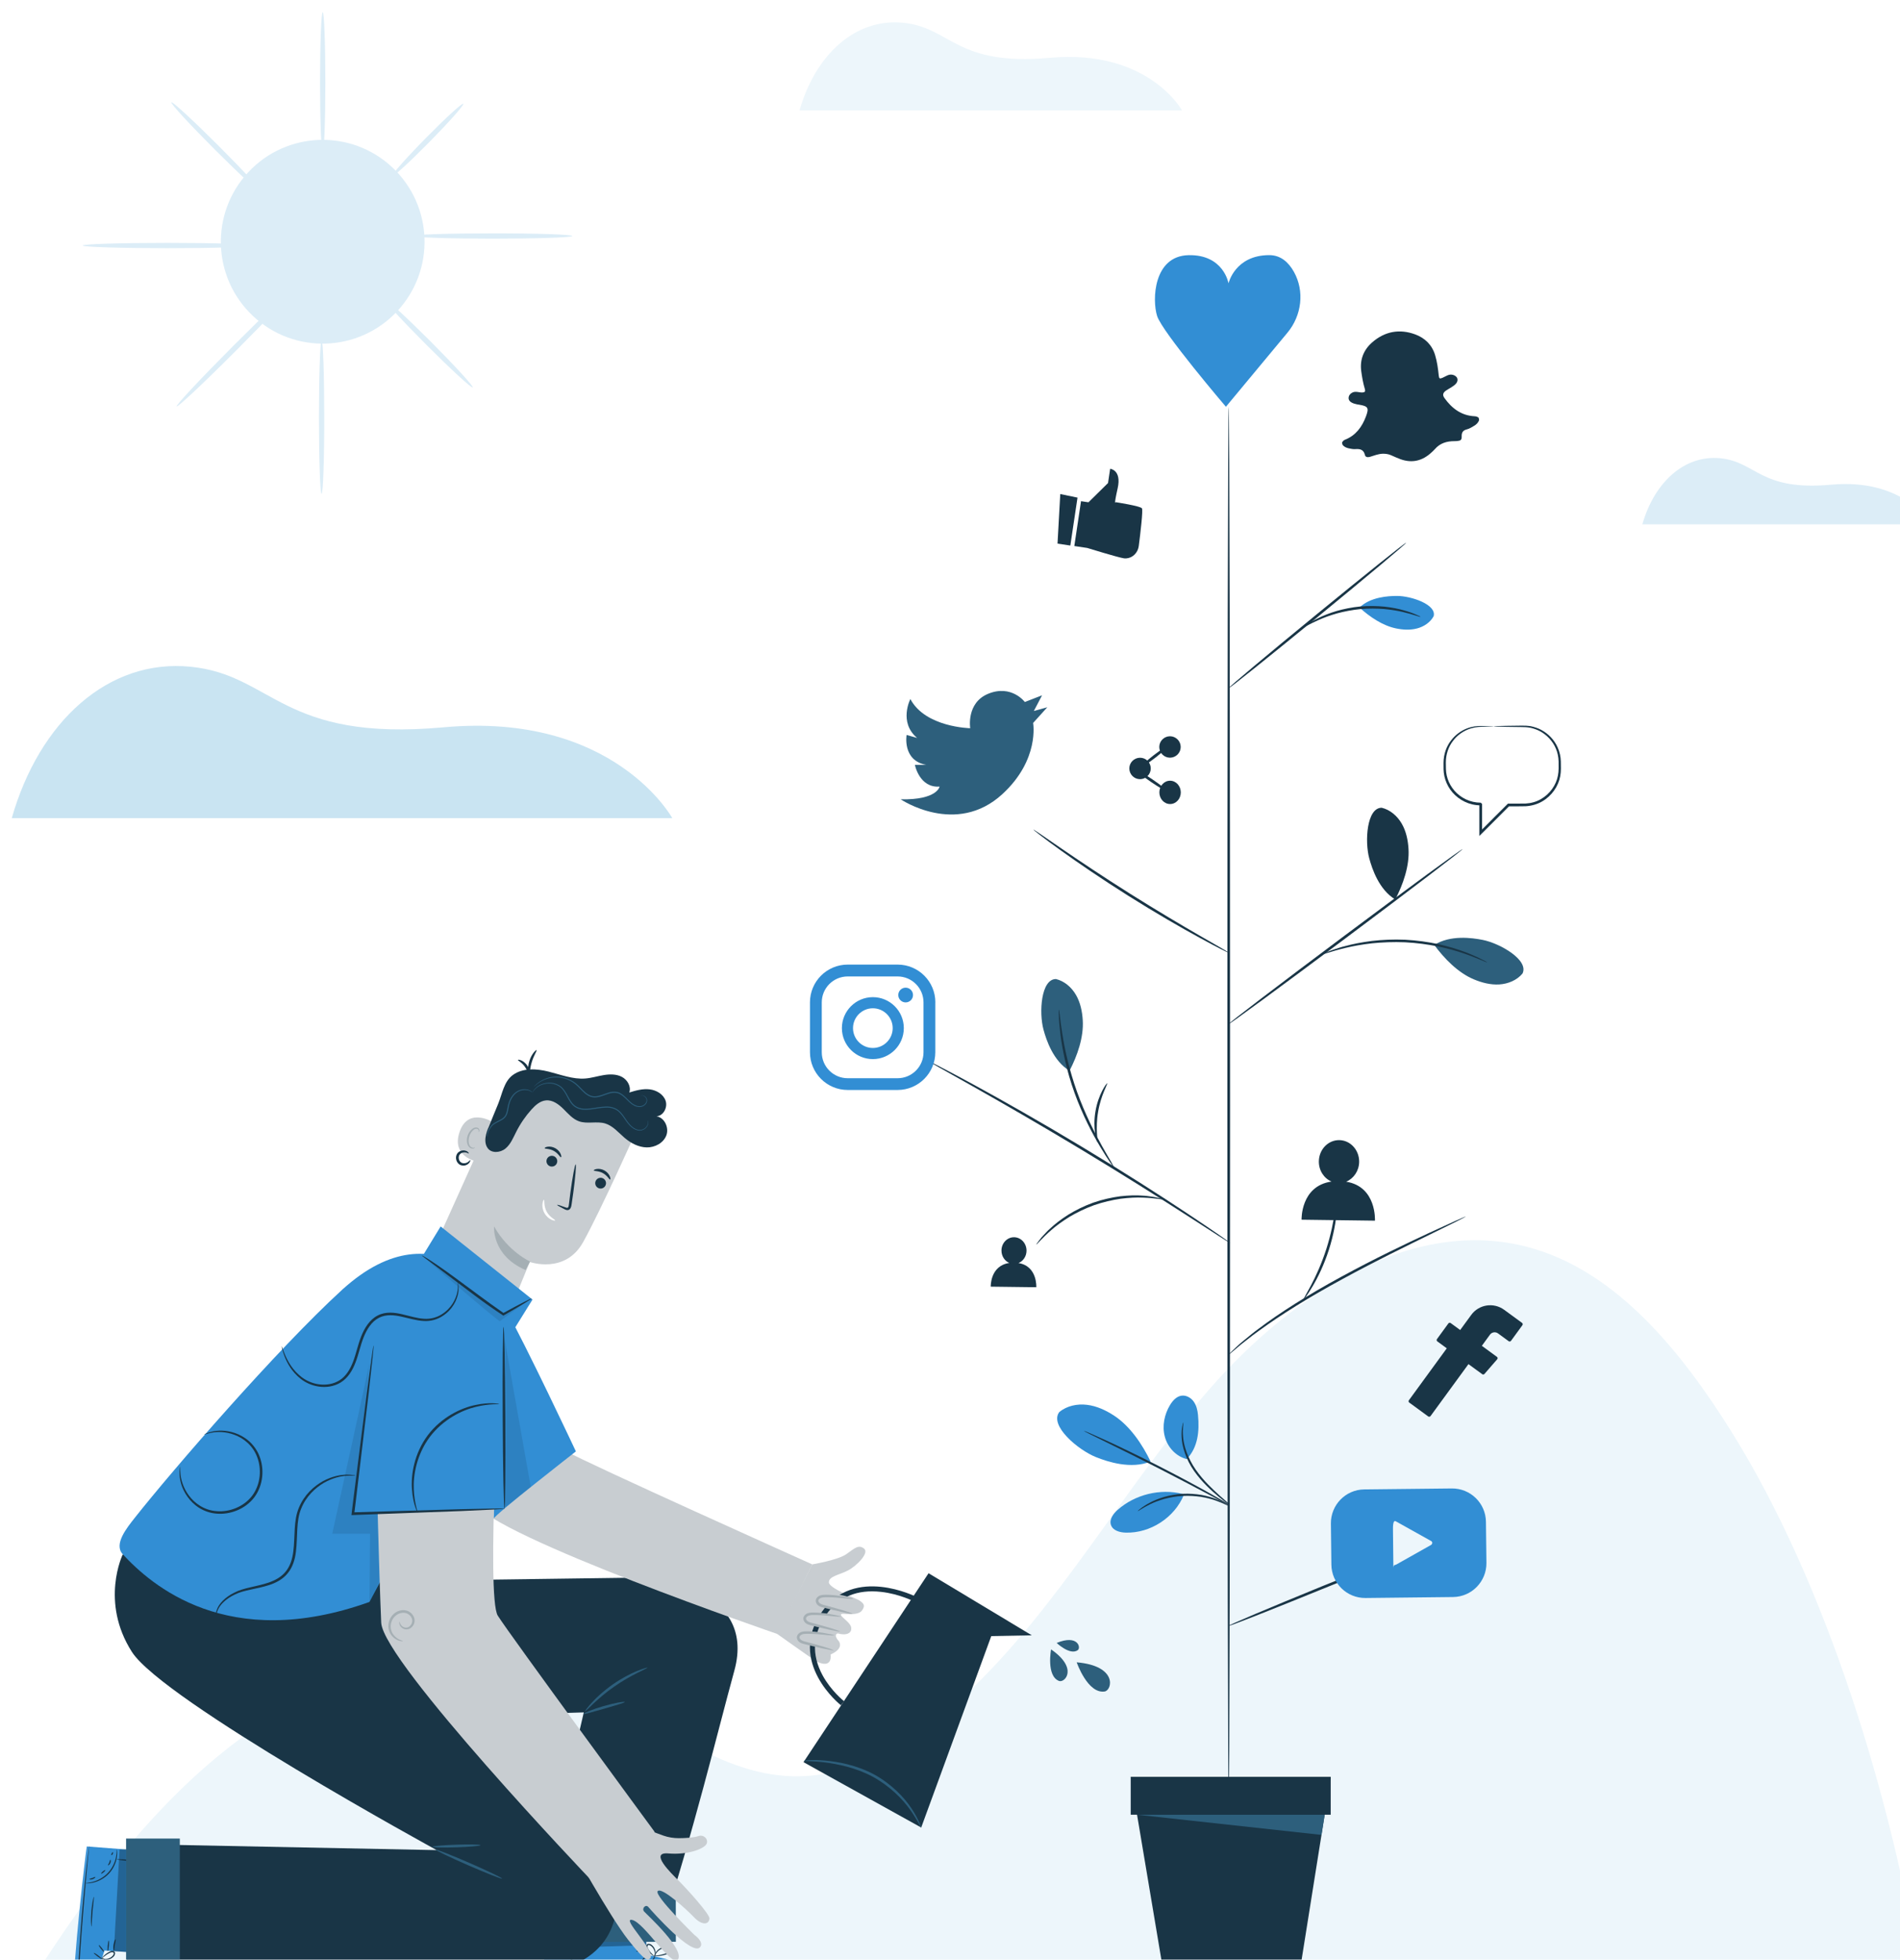 <svg width="708" height="730" viewBox="0 0 708 730" fill="none" xmlns="http://www.w3.org/2000/svg">
<g filter="url(#filter0_d)">
<path d="M11.079 734.954C34.441 697.972 61.303 662.695 95.665 639.297C130.027 615.899 173.019 605.617 210.898 620.51C238.836 631.509 263.257 655.5 292.774 657.528C317.07 659.196 340.253 645.326 359.13 627.867C394.317 595.299 418.612 550.189 450.57 513.567C482.527 476.962 528.14 447.947 571.976 461.279C602.964 470.7 626.417 499.302 645.006 528.998C680.588 585.771 705.063 666.051 716.152 734.613L11.079 734.954Z" fill="#EDF6FB"/>
<path d="M297.925 37.13H440.468C440.468 37.13 427.872 14.199 391.177 17.536C356.134 20.73 354.357 6.25 336.539 4.473C318.721 2.697 303.864 16.352 297.925 37.13Z" fill="#EDF6FB"/>
<path d="M611.99 191.319H719.436C719.436 191.319 709.944 174.021 682.275 176.551C655.862 178.956 654.516 168.046 641.095 166.7C627.655 165.355 616.458 175.654 611.99 191.319Z" fill="#DCEDF7"/>
<path d="M4.386 300.756H250.518C250.518 300.756 228.752 261.155 165.394 266.915C104.888 272.424 101.802 247.428 71.046 244.36C40.273 241.274 14.632 264.851 4.386 300.756Z" fill="#C9E4F2"/>
<path d="M147.932 112.011C162.271 96.723 161.501 72.706 146.213 58.368C130.925 44.029 106.908 44.799 92.57 60.087C78.231 75.375 79.001 99.392 94.289 113.73C109.577 128.068 133.594 127.299 147.932 112.011Z" fill="#DCEDF7"/>
<path d="M119.835 179.943C119.279 179.943 118.848 167.149 118.848 151.377C118.848 135.604 119.297 122.81 119.835 122.81C120.391 122.81 120.822 135.604 120.822 151.377C120.84 167.149 120.391 179.943 119.835 179.943Z" fill="#DCEDF7"/>
<path d="M213.249 83.909C213.249 84.465 199.935 84.896 183.516 84.896C167.098 84.896 153.784 84.447 153.784 83.909C153.784 83.353 167.098 82.922 183.516 82.922C199.935 82.904 213.249 83.353 213.249 83.909Z" fill="#DCEDF7"/>
<path d="M120.247 0.561C120.804 0.561 121.234 12.278 121.234 26.723C121.234 41.185 120.786 52.902 120.247 52.902C119.709 52.902 119.26 41.185 119.26 26.723C119.26 12.278 119.709 0.561 120.247 0.561Z" fill="#DCEDF7"/>
<path d="M93.942 87.462C93.942 88.018 79.803 88.449 62.38 88.449C44.938 88.449 30.817 88 30.817 87.462C30.817 86.906 44.956 86.475 62.38 86.475C79.803 86.475 93.942 86.906 93.942 87.462Z" fill="#DCEDF7"/>
<path d="M97.89 68.155C97.495 68.55 89.564 61.229 80.162 51.827C70.759 42.424 63.456 34.493 63.833 34.098C64.228 33.703 72.159 41.025 81.561 50.427C90.964 59.829 98.267 67.76 97.89 68.155Z" fill="#DCEDF7"/>
<path d="M172.643 34.654C173.037 35.031 167.421 41.365 160.118 48.794C152.797 56.222 146.571 61.928 146.176 61.533C145.781 61.157 151.397 54.822 158.718 47.394C166.003 39.983 172.248 34.277 172.643 34.654Z" fill="#DCEDF7"/>
<path d="M176.142 140.305C175.747 140.7 168.049 133.612 158.934 124.497C149.818 115.382 142.731 107.666 143.125 107.272C143.52 106.877 151.218 113.964 160.351 123.08C169.449 132.213 176.536 139.928 176.142 140.305Z" fill="#DCEDF7"/>
<path d="M109.481 103.629C109.876 104.024 100.42 114.126 88.362 126.202C76.304 138.296 66.219 147.77 65.843 147.375C65.448 146.981 74.904 136.878 86.962 124.803C99.002 112.727 109.086 103.235 109.481 103.629Z" fill="#DCEDF7"/>
<path d="M169.054 484.283C178.187 489.217 189.581 485.144 193.529 475.544C195.682 470.322 197.405 466.07 197.405 466.07C197.405 466.07 210.593 470.753 217.304 458.659C224.015 446.583 236.988 417.515 236.988 417.515C226.168 403.86 208.817 397.131 191.627 399.93L189.079 400.343L161.41 461.71C157.642 470.053 160.979 479.922 169.054 484.283Z" fill="#C8CDD1"/>
<path d="M221.916 437.396C221.539 436.356 222.095 435.207 223.136 434.831C224.177 434.454 225.325 435.01 225.702 436.051C226.079 437.091 225.522 438.24 224.482 438.617C223.423 438.994 222.293 438.437 221.916 437.396Z" fill="#193546"/>
<path d="M227.352 435.368C227.047 435.476 226.348 433.915 224.679 433C223.028 432.067 221.324 432.3 221.252 431.977C221.216 431.833 221.611 431.564 222.364 431.439C223.1 431.313 224.212 431.421 225.235 431.995C226.276 432.569 226.94 433.448 227.227 434.148C227.532 434.848 227.496 435.333 227.352 435.368Z" fill="#193546"/>
<path d="M207.381 427.526C207.937 428.477 207.614 429.715 206.645 430.272C205.694 430.828 204.456 430.505 203.9 429.536C203.344 428.585 203.667 427.347 204.636 426.791C205.587 426.252 206.825 426.575 207.381 427.526Z" fill="#193546"/>
<path d="M209.05 427.077C208.745 427.185 208.045 425.624 206.376 424.709C204.725 423.776 203.021 424.01 202.949 423.687C202.913 423.543 203.308 423.256 204.061 423.148C204.797 423.023 205.909 423.131 206.932 423.705C207.973 424.279 208.637 425.158 208.924 425.858C209.229 426.557 209.193 427.042 209.05 427.077Z" fill="#193546"/>
<path d="M207.632 444.824C207.686 444.68 208.835 445.039 210.647 445.721C211.113 445.918 211.508 445.99 211.67 445.775C211.885 445.559 211.975 444.985 212.029 444.357C212.19 443.011 212.369 441.666 212.549 440.23C213.338 434.398 214.218 429.697 214.505 429.733C214.81 429.769 214.397 434.542 213.608 440.374C213.41 441.791 213.213 443.137 213.015 444.483C212.908 445.075 212.89 445.829 212.28 446.439C211.957 446.744 211.472 446.815 211.149 446.726C210.808 446.654 210.557 446.528 210.342 446.421C208.601 445.559 207.561 444.949 207.632 444.824Z" fill="#193546"/>
<path d="M197.531 465.909C197.531 465.909 189.51 462.392 184.109 452.846C184.109 452.846 183.14 463.63 195.862 469.085L197.531 465.909Z" fill="#A5AFB4"/>
<path d="M183.552 413.962C183.355 413.746 173.827 408.094 170.992 418.501C168.534 427.491 178.708 429.052 178.833 428.765C178.977 428.478 183.552 413.962 183.552 413.962Z" fill="#C8CDD1"/>
<path d="M177.003 423.473C176.967 423.437 176.824 423.527 176.519 423.545C176.232 423.563 175.783 423.491 175.388 423.15C174.599 422.486 174.366 420.763 174.904 419.184C175.173 418.395 175.604 417.713 176.106 417.193C176.608 416.654 177.165 416.367 177.649 416.457C178.152 416.529 178.367 416.905 178.385 417.193C178.403 417.48 178.295 417.623 178.331 417.659C178.349 417.695 178.564 417.587 178.636 417.21C178.672 417.031 178.636 416.78 178.493 416.547C178.349 416.295 178.08 416.098 177.739 416.026C177.057 415.829 176.232 416.224 175.675 416.78C175.083 417.336 174.563 418.09 174.276 418.987C173.684 420.745 173.989 422.683 175.083 423.509C175.622 423.886 176.196 423.886 176.537 423.778C176.914 423.688 177.039 423.509 177.003 423.473Z" fill="#A5AFB4"/>
<path d="M181.686 423.616C183.086 425.679 186.387 425.428 188.325 423.849C190.263 422.27 191.214 419.848 192.345 417.623C193.87 414.59 195.808 411.773 198.069 409.261C199.522 407.646 201.298 406.067 203.47 405.888C205.946 405.672 208.171 407.323 209.947 409.082C211.706 410.822 213.392 412.832 215.743 413.675C218.847 414.77 222.364 413.55 225.504 414.483C228.411 415.362 230.457 417.892 232.771 419.866C235.104 421.839 237.957 423.347 241.007 423.4C244.058 423.454 247.252 421.75 248.311 418.897C249.369 416.044 247.629 412.276 244.614 411.809C247.198 411.683 248.849 408.525 248.041 406.067C247.234 403.627 244.65 402.084 242.102 401.779C239.536 401.474 236.97 402.173 234.512 402.945C235.248 400.738 233.812 398.244 231.767 397.149C229.721 396.055 227.245 396.09 224.948 396.467C222.651 396.844 220.408 397.562 218.094 397.741C213.464 398.1 208.96 396.306 204.456 395.175C199.953 394.045 194.767 393.704 191.035 396.485C187.751 398.943 187.159 403.429 185.616 407.215C184.001 411.163 183.606 412.024 182.135 415.757C182.135 415.739 179.587 420.691 181.686 423.616Z" fill="#193546"/>
<path d="M206.879 450.602C206.843 450.728 206.251 450.71 205.425 450.315C204.6 449.92 203.523 449.095 202.842 447.821C202.142 446.547 202.034 445.202 202.16 444.287C202.285 443.372 202.59 442.869 202.698 442.905C202.985 442.959 202.501 445.148 203.721 447.355C204.905 449.544 207.005 450.351 206.879 450.602Z" fill="white"/>
<path d="M241.277 413.352C241.223 413.298 241.941 414.106 241.241 415.433C240.9 416.044 240.236 416.689 239.267 417.012C238.28 417.353 237.06 417.048 236.002 416.384C234.943 415.703 234.028 414.644 233.202 413.442C232.359 412.257 231.552 410.912 230.313 409.907C229.075 408.92 227.371 408.471 225.63 408.579C223.872 408.633 222.077 409.028 220.211 409.261C218.363 409.494 216.371 409.53 214.738 408.633C213.07 407.772 212.172 406.121 211.419 404.703C210.665 403.268 209.93 401.886 208.817 400.989C207.705 400.11 206.395 399.697 205.192 399.607C202.752 399.446 200.85 400.379 199.845 401.276C198.823 402.173 198.517 402.909 198.464 402.873C198.464 402.873 198.715 402.119 199.756 401.15C200.76 400.199 202.698 399.195 205.228 399.32C206.484 399.392 207.848 399.823 209.032 400.738C210.217 401.689 210.97 403.106 211.742 404.524C212.513 405.923 213.375 407.485 214.918 408.274C216.425 409.099 218.327 409.099 220.157 408.866C222.006 408.633 223.818 408.238 225.612 408.184C227.407 408.077 229.219 408.561 230.529 409.62C231.839 410.696 232.628 412.06 233.454 413.244C234.261 414.429 235.122 415.469 236.145 416.133C237.132 416.797 238.28 417.084 239.195 416.797C240.111 416.528 240.757 415.918 241.097 415.344C241.797 414.142 241.187 413.334 241.277 413.352Z" fill="#2D5F7C"/>
<path d="M238.711 404.201C238.711 404.201 238.872 404.075 239.231 404.039C239.59 404.004 240.146 404.147 240.613 404.65C241.115 405.116 241.367 406.121 240.828 406.982C240.344 407.826 239.231 408.472 237.993 408.346C236.755 408.256 235.553 407.538 234.53 406.587C233.489 405.654 232.556 404.488 231.246 403.698C229.955 402.855 228.268 402.909 226.689 403.447C225.092 403.932 223.477 404.793 221.575 404.793C219.637 404.811 218.094 403.519 216.928 402.335C215.725 401.115 214.649 399.894 213.339 399.105C210.719 397.454 207.812 397.095 205.515 397.472C203.201 397.849 201.514 398.818 200.455 399.571C199.397 400.343 198.93 400.917 198.894 400.881C198.894 400.881 199.325 400.271 200.366 399.446C201.406 398.638 203.111 397.598 205.462 397.185C207.794 396.754 210.809 397.113 213.518 398.782C214.9 399.589 216.012 400.863 217.197 402.048C218.363 403.232 219.799 404.398 221.575 404.38C223.333 404.38 224.93 403.555 226.563 403.053C228.16 402.496 230.062 402.442 231.426 403.358C232.808 404.201 233.741 405.403 234.745 406.318C235.732 407.251 236.863 407.933 238.011 408.041C239.142 408.166 240.164 407.592 240.631 406.839C241.133 406.067 240.936 405.188 240.487 404.721C240.075 404.237 239.554 404.075 239.213 404.075C238.89 404.129 238.729 404.237 238.711 404.201Z" fill="#2D5F7C"/>
<path d="M197.172 397.131C196.884 397.113 196.902 395.301 195.718 393.561C194.588 391.784 192.919 391.085 193.009 390.815C193.044 390.69 193.547 390.708 194.265 391.013C194.982 391.318 195.88 392 196.543 393.004C197.207 394.009 197.477 395.104 197.477 395.893C197.495 396.683 197.297 397.131 197.172 397.131Z" fill="#193546"/>
<path d="M199.935 387.173C200.168 387.352 198.93 389.074 198.194 391.515C197.423 393.937 197.459 396.054 197.172 396.09C196.92 396.144 196.418 393.883 197.261 391.228C198.051 388.572 199.755 386.993 199.935 387.173Z" fill="#193546"/>
<path d="M175.191 428.138C175.316 428.12 175.281 429.089 174.114 429.788C173.558 430.111 172.733 430.345 171.835 430.058C170.92 429.788 170.185 428.909 169.987 427.886C169.772 426.882 170.113 425.769 170.849 425.177C171.566 424.585 172.41 424.477 173.056 424.549C174.401 424.746 174.796 425.625 174.688 425.661C174.581 425.769 174.06 425.231 173.02 425.249C172.517 425.267 171.907 425.428 171.477 425.859C171.028 426.271 170.831 426.971 170.974 427.689C171.118 428.407 171.584 428.981 172.141 429.178C172.715 429.394 173.343 429.322 173.809 429.142C174.778 428.784 175.047 428.066 175.191 428.138Z" fill="#193546"/>
<path d="M181.651 419.47C181.579 419.542 181.256 417.766 182.763 415.666C183.463 414.572 184.898 413.872 186.334 413.136C187.052 412.76 187.751 412.293 188.218 411.575C188.666 410.858 188.864 409.96 189.025 409.045C189.294 407.179 189.923 405.367 190.963 404.057C191.986 402.711 193.439 401.957 194.695 401.796C195.969 401.599 196.992 401.922 197.602 402.263C198.212 402.603 198.446 402.944 198.446 402.944C198.428 402.98 198.141 402.693 197.531 402.406C196.92 402.119 195.934 401.868 194.731 402.083C193.547 402.263 192.201 402.998 191.25 404.29C190.263 405.564 189.671 407.269 189.42 409.135C189.259 410.068 189.061 411.019 188.541 411.809C188.02 412.616 187.231 413.1 186.513 413.477C185.042 414.213 183.696 414.823 183.014 415.846C182.279 416.815 181.938 417.766 181.794 418.43C181.615 419.094 181.686 419.47 181.651 419.47Z" fill="#2D5F7C"/>
<path d="M38.928 722.556L59.132 723.901L61.878 686.077L32.343 683.798L32.02 686.131C30.674 696.52 25.955 739.081 27.552 746.205C29.364 754.172 38.928 722.556 38.928 722.556Z" fill="#328ED4"/>
<g opacity="0.4">
<g opacity="0.4">
<path opacity="0.4" d="M33.688 737.968C33.688 737.968 29.615 749.004 27.874 747.461C26.116 745.917 29.292 702.727 32.36 683.814L33.203 683.94L29.076 734.29C29.076 734.254 33.76 735.761 33.688 737.968Z" fill="white"/>
</g>
</g>
<path d="M33.257 683.331C33.239 683.331 33.204 683.546 33.132 683.977C33.06 684.533 32.97 685.143 32.881 685.843C32.665 687.709 32.396 689.988 32.073 692.698C31.445 698.493 30.674 706.496 30.01 715.36C29.346 724.224 28.933 732.263 28.718 738.095C28.628 740.804 28.556 743.119 28.502 744.985C28.485 745.685 28.485 746.295 28.467 746.869C28.467 747.3 28.467 747.515 28.485 747.515C28.502 747.515 28.52 747.3 28.556 746.869C28.592 746.313 28.628 745.685 28.664 745.003C28.772 743.137 28.879 740.822 29.023 738.113C29.328 732.299 29.794 724.26 30.458 715.396C31.122 706.532 31.84 698.529 32.378 692.733C32.629 690.024 32.863 687.727 33.024 685.861C33.078 685.161 33.132 684.551 33.186 683.995C33.257 683.564 33.275 683.331 33.257 683.331Z" fill="#193546"/>
<path d="M34.962 723.47C34.891 723.578 35.501 724.152 36.326 724.762C37.152 725.372 37.887 725.803 37.959 725.695C38.031 725.588 37.421 725.013 36.595 724.403C35.77 723.775 35.034 723.363 34.962 723.47Z" fill="#193546"/>
<path d="M36.81 720.528C36.703 720.6 37.062 721.228 37.6 721.928C38.138 722.628 38.659 723.13 38.748 723.041C38.856 722.969 38.497 722.341 37.959 721.641C37.42 720.941 36.9 720.439 36.81 720.528Z" fill="#193546"/>
<path d="M40.525 718.841C40.399 718.823 40.219 719.702 40.13 720.797C40.04 721.891 40.058 722.788 40.184 722.788C40.309 722.806 40.489 721.927 40.578 720.833C40.668 719.756 40.65 718.859 40.525 718.841Z" fill="#193546"/>
<path d="M43.09 718.357C42.983 718.303 42.48 719.236 42.283 720.51C42.086 721.784 42.301 722.824 42.426 722.806C42.552 722.789 42.552 721.784 42.749 720.582C42.911 719.38 43.198 718.411 43.09 718.357Z" fill="#193546"/>
<path d="M38.174 724.996C38.12 724.996 37.941 725.911 38.013 727.436C38.048 728.19 38.156 729.087 38.389 730.074C38.515 730.559 38.605 731.061 38.892 731.599C39.035 731.851 39.233 732.138 39.61 732.263C39.968 732.389 40.381 732.227 40.614 731.958C41.996 729.715 40.848 727.293 39.717 726.342C39.143 725.822 38.551 725.552 38.156 725.427C37.743 725.301 37.51 725.283 37.51 725.319C37.474 725.409 38.461 725.552 39.502 726.575C40.022 727.078 40.489 727.831 40.704 728.746C40.902 729.626 40.866 730.846 40.291 731.635C39.968 731.994 39.538 731.815 39.305 731.366C39.071 730.953 38.964 730.415 38.82 729.949C38.569 728.998 38.425 728.136 38.354 727.401C38.174 725.929 38.246 724.996 38.174 724.996Z" fill="#193546"/>
<path d="M37.994 725.605C37.959 725.641 38.569 726.036 39.663 726.018C40.202 726 40.847 725.856 41.493 725.479C42.068 725.084 42.839 724.6 42.875 723.541C42.839 722.967 42.229 722.644 41.816 722.715C41.386 722.733 41.009 722.895 40.704 723.056C40.076 723.38 39.556 723.738 39.143 724.097C38.335 724.797 38.012 725.39 38.048 725.425C38.102 725.479 38.515 724.977 39.34 724.367C39.753 724.062 40.255 723.738 40.865 723.451C41.404 723.146 42.337 723.003 42.409 723.613C42.426 724.223 41.781 724.797 41.26 725.138C40.704 725.479 40.13 725.659 39.627 725.713C38.64 725.802 38.03 725.533 37.994 725.605Z" fill="#193546"/>
<path d="M43.557 684.856C43.467 684.856 43.575 685.951 43.252 687.638C42.947 689.324 42.068 691.621 40.291 693.559C38.515 695.479 36.272 696.537 34.621 696.968C32.953 697.435 31.858 697.399 31.876 697.488C31.876 697.524 32.145 697.542 32.648 697.542C33.132 697.542 33.85 697.47 34.711 697.273C36.434 696.896 38.766 695.856 40.632 693.864C42.48 691.854 43.342 689.432 43.575 687.691C43.701 686.812 43.719 686.095 43.683 685.61C43.629 685.126 43.575 684.856 43.557 684.856Z" fill="#193546"/>
<path d="M59.006 689.935C59.024 689.81 55.543 689.415 51.255 689.038C46.966 688.661 43.485 688.464 43.467 688.59C43.449 688.715 46.93 689.11 51.219 689.487C55.507 689.863 58.988 690.061 59.006 689.935Z" fill="#193546"/>
<path d="M34.98 702.567C34.855 702.549 34.28 704.971 34.029 708.04C33.778 711.108 33.94 713.602 34.065 713.602C34.191 713.602 34.227 711.126 34.478 708.075C34.747 705.043 35.124 702.585 34.98 702.567Z" fill="#193546"/>
<path d="M35.536 695.155C35.447 695.048 34.998 695.317 34.406 695.532C33.832 695.748 33.311 695.838 33.311 695.981C33.311 696.107 33.903 696.215 34.567 695.963C35.249 695.712 35.626 695.245 35.536 695.155Z" fill="#193546"/>
<path d="M39.233 692.608C39.143 692.518 38.73 692.734 38.318 693.093C37.887 693.452 37.618 693.829 37.69 693.919C37.779 694.008 38.192 693.793 38.605 693.434C39.035 693.075 39.304 692.716 39.233 692.608Z" fill="#193546"/>
<path d="M41.099 688.731C40.973 688.749 40.937 689.252 40.704 689.79C40.489 690.328 40.148 690.705 40.22 690.812C40.273 690.92 40.848 690.633 41.117 689.969C41.422 689.306 41.224 688.696 41.099 688.731Z" fill="#193546"/>
<path d="M42.068 685.951C41.96 685.897 41.745 686.094 41.601 686.4C41.458 686.705 41.44 686.992 41.547 687.046C41.655 687.1 41.87 686.902 42.014 686.597C42.158 686.292 42.175 686.005 42.068 685.951Z" fill="#193546"/>
<path opacity="0.3" d="M44.562 684.982L42.427 722.825L46.984 723.094V684.856L44.562 684.982Z" fill="black"/>
<path d="M240.9 724.08L240.469 703.84L202.554 704.397L202.859 734.021L205.21 734.147C215.689 734.577 258.484 735.582 265.446 733.375C273.216 730.863 240.9 724.08 240.9 724.08Z" fill="#328ED4"/>
<g opacity="0.4">
<g opacity="0.4">
<path opacity="0.4" d="M256.691 727.956C256.691 727.956 268.031 731.042 266.649 732.926C265.268 734.811 221.97 735.403 202.842 734.003L202.896 733.16L253.407 732.891C253.407 732.891 254.484 728.082 256.691 727.956Z" fill="white"/>
</g>
</g>
<path d="M253.407 733.483C253.55 733.501 253.64 731.85 254.645 730.181C255.632 728.494 257.031 727.633 256.96 727.507C256.924 727.4 255.309 728.135 254.25 729.948C253.174 731.724 253.299 733.501 253.407 733.483Z" fill="#193546"/>
<path d="M242.138 727.956C242.246 728.027 242.766 727.364 243.305 726.484C243.843 725.605 244.202 724.834 244.094 724.78C243.986 724.708 243.466 725.372 242.91 726.251C242.389 727.112 242.031 727.884 242.138 727.956Z" fill="#193546"/>
<path d="M239.052 726.377C239.142 726.467 239.734 726.054 240.38 725.462C241.026 724.87 241.474 724.314 241.385 724.206C241.295 724.116 240.703 724.529 240.057 725.121C239.411 725.713 238.962 726.288 239.052 726.377Z" fill="#193546"/>
<path d="M237.061 722.824C237.061 722.95 237.94 723.057 239.034 723.057C240.129 723.057 241.008 722.95 241.008 722.824C241.008 722.698 240.129 722.59 239.034 722.59C237.94 722.59 237.061 722.698 237.061 722.824Z" fill="#193546"/>
<path d="M236.361 720.312C236.325 720.42 237.294 720.85 238.586 720.922C239.877 721.012 240.882 720.707 240.864 720.581C240.846 720.456 239.842 720.545 238.621 720.456C237.383 720.384 236.396 720.187 236.361 720.312Z" fill="#193546"/>
<path d="M243.376 724.637C243.376 724.69 244.309 724.798 245.817 724.583C246.57 724.475 247.449 724.296 248.4 723.973C248.867 723.793 249.369 723.667 249.872 723.344C250.105 723.183 250.374 722.95 250.464 722.573C250.554 722.214 250.356 721.801 250.087 721.604C247.736 720.437 245.422 721.765 244.578 722.986C244.112 723.614 243.897 724.206 243.807 724.619C243.717 725.031 243.717 725.283 243.753 725.283C243.843 725.318 243.897 724.314 244.83 723.183C245.296 722.627 245.978 722.088 246.893 721.801C247.754 721.532 248.975 721.442 249.8 721.963C250.195 722.25 250.051 722.699 249.621 722.968C249.226 723.237 248.705 723.398 248.257 723.578C247.342 723.901 246.48 724.134 245.763 724.26C244.309 724.547 243.376 724.547 243.376 724.637Z" fill="#193546"/>
<path d="M244.022 724.744C244.058 724.762 244.417 724.152 244.273 723.057C244.202 722.519 244.004 721.891 243.591 721.281C243.161 720.743 242.587 720.008 241.546 720.061C240.99 720.133 240.72 720.797 240.81 721.192C240.864 721.622 241.061 721.981 241.241 722.268C241.618 722.878 242.03 723.362 242.407 723.721C243.179 724.457 243.789 724.726 243.825 724.69C243.861 724.636 243.34 724.259 242.658 723.506C242.317 723.129 241.941 722.645 241.618 722.053C241.277 721.55 241.026 720.618 241.636 720.51C242.246 720.438 242.874 721.048 243.25 721.515C243.645 722.035 243.861 722.609 243.968 723.093C244.148 724.08 243.932 724.726 244.022 724.744Z" fill="#193546"/>
<path d="M202.932 722.753C202.95 722.842 204.008 722.627 205.731 722.806C207.435 722.968 209.804 723.632 211.885 725.247C213.967 726.862 215.187 728.979 215.779 730.594C216.389 732.209 216.443 733.304 216.533 733.286C216.569 733.286 216.569 733.016 216.515 732.514C216.461 732.03 216.335 731.312 216.066 730.468C215.546 728.8 214.308 726.539 212.155 724.87C209.983 723.201 207.507 722.555 205.749 722.483C204.87 722.43 204.152 722.483 203.667 722.573C203.201 722.645 202.932 722.735 202.932 722.753Z" fill="#193546"/>
<path d="M206.646 706.926C206.52 706.926 206.412 710.407 206.43 714.714C206.43 719.02 206.538 722.502 206.664 722.502C206.789 722.502 206.897 719.02 206.879 714.714C206.879 710.407 206.771 706.926 206.646 706.926Z" fill="#193546"/>
<path d="M211.042 726.395C210.952 726.485 211.204 726.88 211.598 727.275C211.993 727.669 212.388 727.903 212.478 727.813C212.567 727.723 212.316 727.328 211.921 726.934C211.527 726.539 211.132 726.305 211.042 726.395Z" fill="#193546"/>
<path d="M207.005 724.852C207.041 724.977 207.543 724.977 208.1 725.157C208.656 725.336 209.069 725.641 209.158 725.551C209.266 725.479 208.925 724.941 208.243 724.726C207.543 724.493 206.969 724.744 207.005 724.852Z" fill="#193546"/>
<path d="M204.152 724.134C204.116 724.26 204.331 724.439 204.636 724.565C204.959 724.69 205.246 724.672 205.282 724.565C205.318 724.439 205.103 724.26 204.798 724.134C204.475 724.027 204.187 724.027 204.152 724.134Z" fill="#193546"/>
<path opacity="0.3" d="M202.967 721.748L240.846 720.581L240.721 716.024L202.644 719.343L202.967 721.748Z" fill="black"/>
<path d="M122.024 585.233L241.851 583.6C241.851 583.6 282.224 587.063 273.647 618.285C267.026 642.401 258.969 676.548 245.458 718.356L197.782 718.841L217.538 633.86C214.667 633.896 181.884 634.973 181.884 634.973L122.024 585.233Z" fill="#193546"/>
<path d="M241.241 617.209C241.367 617.496 235.32 619.721 228.896 624.243C222.436 628.711 218.273 633.628 218.04 633.412C217.95 633.34 218.866 632.013 220.642 630.093C222.4 628.172 225.074 625.714 228.34 623.435C231.605 621.156 234.835 619.505 237.24 618.501C239.644 617.514 241.205 617.101 241.241 617.209Z" fill="#2D5F7C"/>
<path d="M232.789 629.984C232.843 630.254 229.416 631.241 225.181 632.461C220.947 633.681 217.519 634.686 217.43 634.417C217.34 634.166 220.642 632.73 224.912 631.51C229.165 630.272 232.736 629.715 232.789 629.984Z" fill="#2D5F7C"/>
<path d="M251.807 699.279L196.918 699.395L196.96 719.42L251.849 719.304L251.807 699.279Z" fill="#2D5F7C"/>
<path d="M162.828 685.161L162.792 685.197C162.792 685.197 60.711 629.447 49.138 611.306C37.205 592.608 45.728 575.042 45.728 575.042L131.642 586.507L195.611 644.106L192.74 647.713C206.054 658.264 230.062 680.317 230.062 702.046C230.062 739.244 181.974 733.179 147.45 733.25C100.241 733.358 47.289 733.573 47.289 733.573L47.164 682.865L162.828 685.161Z" fill="#193546"/>
<path d="M187.088 695.766C186.98 696.017 181.346 693.81 174.509 690.832C167.673 687.853 162.218 685.233 162.326 684.982C162.433 684.731 168.067 686.938 174.904 689.916C181.741 692.895 187.195 695.515 187.088 695.766Z" fill="#2D5F7C"/>
<path d="M179.049 683.331C179.067 683.6 175.066 683.959 170.113 684.121C165.179 684.282 161.159 684.192 161.159 683.923C161.159 683.654 165.143 683.295 170.095 683.134C175.03 682.972 179.049 683.062 179.049 683.331Z" fill="#2D5F7C"/>
<path d="M67.009 680.855H46.984V735.744H67.009V680.855Z" fill="#2D5F7C"/>
<path d="M137.241 469.695C155.794 456.866 175.371 465.586 184.091 486.383C193.476 508.776 207.418 534.453 211.114 536.642C218.291 540.859 302.698 578.738 302.698 578.738L289.814 604.702C289.814 604.702 183.948 568.402 176.537 555.734C169.126 543.066 127.443 476.46 127.443 476.46L137.241 469.695Z" fill="#C8CDD1"/>
<path d="M309.552 613.01C309.552 611.861 309.05 612.704 310.934 611.538C314.756 609.17 312.154 606.819 312.154 606.819C312.154 606.819 311.293 605.796 311.472 605.114C311.741 604.038 312.8 604.594 312.8 604.594C316.604 605.366 317.591 603.481 317.107 601.92C316.622 600.395 313.966 598.637 313.446 597.775C312.926 596.914 314.72 597.165 314.72 597.165C314.72 597.165 319.852 597.829 321.198 595.909C322.543 594.007 321.898 593.325 320.229 592.159C319.296 591.495 308.853 587.673 308.87 585.394C308.87 583.115 312.746 582.685 315.994 580.98C319.242 579.276 324.033 574.467 321.969 572.834C319.906 571.201 318.416 572.78 315.312 574.951C312.19 577.122 302.698 578.719 302.698 578.719L289.456 604.522C289.456 604.522 302.231 613.62 304.008 614.732C304.008 614.75 309.552 617.926 309.552 613.01Z" fill="#C8CDD1"/>
<path d="M391.662 610.39C391.662 610.39 389.814 620.277 394.623 622.143C396.776 622.969 401.926 617.46 391.662 610.39Z" fill="#2D5F7C"/>
<path d="M393.743 607.986C393.743 607.986 398.732 612.741 401.603 610.677C402.895 609.744 401.656 604.738 393.743 607.986Z" fill="#2D5F7C"/>
<path d="M401.208 615.2C401.208 615.2 405.281 627.006 411.615 626.073C414.432 625.66 416.621 616.545 401.208 615.2Z" fill="#2D5F7C"/>
<path d="M313.356 631.206C313.158 631.044 293.097 615.182 306.304 596.341C318.38 579.116 341.294 590.743 341.527 590.869L340.648 592.555C340.594 592.52 335.121 589.72 328.339 588.967C319.403 587.962 312.512 590.815 307.883 597.436C302.769 604.703 302.32 612.329 306.537 620.081C309.731 625.93 314.486 629.663 314.522 629.698L313.356 631.206Z" fill="#193546"/>
<path d="M346.013 582.021L299.414 652.396L343.268 676.745L369.376 605.438L384.484 605.151L346.013 582.021Z" fill="#193546"/>
<path d="M343.268 676.746C343.106 676.835 341.922 674.036 339.141 670.107C336.378 666.195 331.641 661.351 325.217 657.816C318.757 654.371 312.082 653.097 307.327 652.487C302.536 651.895 299.54 652.074 299.522 651.895C299.522 651.841 300.257 651.715 301.621 651.644C302.985 651.572 304.959 651.572 307.381 651.787C312.208 652.236 319.008 653.402 325.665 656.937C332.251 660.561 337.042 665.621 339.697 669.694C341.043 671.74 341.958 673.498 342.514 674.736C343.089 676.01 343.322 676.728 343.268 676.746Z" fill="#2D5F7C"/>
<path d="M183.948 561.728C183.948 560.489 214.595 536.643 214.595 536.643C214.595 536.643 196.06 497.167 187.967 482.794L183.948 561.728Z" fill="#328ED4"/>
<path d="M187.985 482.795C187.985 482.795 164.21 442.906 127.443 476.479C103.453 498.388 64.318 543.533 50.34 561.226C47.2 565.191 42.301 571.22 45.728 574.935C56.207 586.275 84.773 611.647 137.671 592.717L192.04 490.385L187.985 482.795Z" fill="#328ED4"/>
<path d="M157.499 463.81L164.192 452.846L198.428 480.084L192.04 490.366L157.499 463.81Z" fill="#328ED4"/>
<path d="M170.651 473.822C170.651 473.822 171.136 475.168 170.741 477.662C170.31 480.066 168.785 483.727 164.927 486.203C163.061 487.441 160.549 488.23 157.875 488.051C155.22 487.925 152.528 487.082 149.729 486.472C146.966 485.844 143.844 485.467 141.152 486.903C138.46 488.302 136.684 491.155 135.482 494.188C134.262 497.238 133.652 500.486 132.485 503.482C131.373 506.461 129.632 509.314 127.012 510.929C124.411 512.544 121.396 512.885 118.794 512.49C116.157 512.113 113.842 511.018 112.083 509.637C108.531 506.838 106.898 503.428 106.001 501.168C105.552 500.019 105.301 499.086 105.139 498.458C104.996 497.83 104.942 497.489 104.978 497.471C105.068 497.453 105.391 498.781 106.359 501.006C107.346 503.195 109.051 506.443 112.514 509.063C114.237 510.337 116.426 511.341 118.92 511.664C121.396 511.987 124.195 511.629 126.546 510.139C128.914 508.65 130.529 506.012 131.606 503.123C132.719 500.217 133.329 496.987 134.585 493.811C135.823 490.689 137.707 487.584 140.721 486.023C143.754 484.444 147.145 484.911 149.944 485.575C152.797 486.239 155.417 487.082 157.929 487.226C160.441 487.423 162.756 486.741 164.55 485.611C168.247 483.332 169.826 479.869 170.346 477.572C170.867 475.203 170.526 473.84 170.651 473.822Z" fill="#193546"/>
<path d="M80.485 598.852C80.449 598.852 80.413 598.565 80.377 597.991C80.377 597.435 80.431 596.574 80.826 595.551C81.526 593.469 83.787 590.975 87.268 589.271C90.749 587.404 95.432 587.081 100.097 585.502C102.412 584.695 104.781 583.493 106.431 581.429C108.118 579.402 108.961 576.692 109.302 573.875C110.002 568.241 109.32 562.463 111.384 557.6C113.358 552.791 117.036 549.543 120.392 547.695C123.819 545.865 126.977 545.327 129.13 545.309C130.207 545.309 131.032 545.362 131.588 545.47C132.145 545.56 132.432 545.614 132.432 545.65C132.414 545.775 131.247 545.542 129.148 545.703C127.049 545.829 124.016 546.475 120.732 548.323C117.539 550.189 114.057 553.365 112.227 557.959C110.307 562.552 110.971 568.205 110.271 574.018C109.93 576.925 109.033 579.868 107.167 582.075C105.355 584.318 102.789 585.592 100.384 586.4C95.522 587.979 90.928 588.23 87.555 589.934C84.163 591.514 81.939 593.81 81.167 595.73C80.359 597.632 80.629 598.87 80.485 598.852Z" fill="#193546"/>
<path d="M76.071 530.38C76.053 530.344 76.304 530.218 76.789 529.985C77.273 529.752 78.027 529.482 79.014 529.267C80.987 528.801 84.074 528.603 87.573 529.805C89.313 530.416 91.125 531.367 92.776 532.802C94.391 534.255 95.845 536.175 96.706 538.472C98.482 542.994 98.231 549.041 94.804 553.689C91.323 558.282 85.599 560.238 80.754 559.825C78.296 559.646 76.053 558.821 74.205 557.672C72.356 556.506 70.921 555.017 69.862 553.527C67.709 550.513 67.027 547.498 66.92 545.47C66.848 544.448 66.902 543.658 66.974 543.138C67.045 542.599 67.099 542.33 67.135 542.33C67.243 542.33 67.063 543.461 67.296 545.435C67.53 547.39 68.301 550.279 70.419 553.114C72.482 555.914 76.143 558.641 80.826 558.91C85.401 559.269 90.784 557.367 94.014 553.096C97.19 548.79 97.495 543.084 95.845 538.795C94.248 534.381 90.605 531.636 87.339 530.451C84.02 529.213 81.041 529.285 79.103 529.626C77.129 529.985 76.107 530.469 76.071 530.38Z" fill="#193546"/>
<g opacity="0.3">
<path opacity="0.3" d="M187.895 557.761L187.913 494.098L197.782 549.902L187.895 557.761Z" fill="black"/>
</g>
<g opacity="0.3">
<path opacity="0.3" d="M137.886 502.944L123.801 567.308H137.886L137.671 592.715L141.493 584.982L140.74 559.915H131.445L137.886 502.944Z" fill="black"/>
</g>
<g opacity="0.3">
<path opacity="0.3" d="M158.952 465.209C158.952 465.209 185.904 488.518 186.298 488.141C186.693 487.764 197.064 480.264 197.064 480.264L187.572 485.593L158.952 465.209Z" fill="black"/>
</g>
<path d="M157.212 463.666C157.248 463.612 157.858 463.953 158.934 464.599C159.993 465.263 161.518 466.25 163.367 467.524C167.063 470.054 172.051 473.75 177.542 477.823C181.274 480.587 184.791 483.135 187.806 485.216L187.357 485.198C190.551 483.458 193.225 482.04 195.109 481.071C196.993 480.102 198.087 479.6 198.123 479.672C198.159 479.743 197.154 480.407 195.342 481.502C193.53 482.596 190.91 484.122 187.77 485.934L187.554 486.059L187.339 485.916C184.271 483.906 180.7 481.394 176.968 478.613C171.603 474.576 166.758 470.933 162.972 468.08C161.321 466.842 159.903 465.783 158.719 464.904C157.714 464.169 157.176 463.72 157.212 463.666Z" fill="#193546"/>
<path d="M318.649 591.819C315.832 590.527 312.746 589.845 309.642 589.809C308.87 589.792 308.081 589.827 307.381 590.132C306.681 590.437 306.071 591.065 305.981 591.819C305.892 592.644 306.43 593.434 307.13 593.883C307.829 594.331 308.655 594.511 309.462 594.69C311.939 595.21 314.397 595.713 316.873 596.233" fill="#C8CDD1"/>
<path d="M311.652 605.977C308.834 604.685 305.748 604.003 302.644 603.967C301.872 603.967 301.083 603.985 300.383 604.29C299.683 604.595 299.073 605.223 298.983 605.977C298.894 606.802 299.432 607.591 300.132 608.04C300.832 608.489 301.657 608.668 302.464 608.848C304.941 609.368 307.399 609.87 309.875 610.391" fill="#C8CDD1"/>
<path d="M313.948 598.943C311.131 597.651 308.045 596.969 304.94 596.933C304.169 596.916 303.379 596.951 302.679 597.256C301.98 597.562 301.37 598.19 301.28 598.943C301.19 599.769 301.728 600.558 302.428 601.007C303.128 601.455 303.953 601.635 304.761 601.814C307.237 602.334 309.695 602.837 312.172 603.357" fill="#C8CDD1"/>
<path d="M317.626 597.094C317.59 597.22 316.011 596.951 313.445 596.395C312.046 596.072 310.557 595.731 308.96 595.354C308.116 595.139 307.237 594.941 306.322 594.69C305.425 594.457 304.115 593.847 303.971 592.411C303.918 591.694 304.348 591.083 304.815 590.725C305.299 590.348 305.837 590.204 306.358 590.115C307.417 589.989 308.26 590.061 309.157 590.079C310.898 590.15 312.459 590.384 313.751 590.599C316.334 591.065 317.895 591.371 317.895 591.496C317.878 591.64 316.245 591.586 313.661 591.281C312.369 591.155 310.826 590.994 309.121 590.976C308.296 590.976 307.327 590.922 306.501 591.048C305.676 591.155 304.904 591.694 304.958 592.322C305.012 593.003 305.766 593.506 306.609 593.739C307.506 593.99 308.368 594.223 309.211 594.439C310.772 594.869 312.243 595.3 313.625 595.677C316.101 596.43 317.644 596.951 317.626 597.094Z" fill="#A5AFB4"/>
<path d="M313.015 603.714C312.979 603.84 311.4 603.571 308.834 603.015C307.435 602.692 305.946 602.351 304.349 601.974C303.505 601.759 302.626 601.561 301.711 601.31C300.814 601.077 299.504 600.467 299.36 599.031C299.306 598.314 299.737 597.704 300.204 597.345C300.688 596.968 301.226 596.824 301.747 596.735C302.805 596.609 303.649 596.681 304.546 596.699C306.286 596.771 307.848 597.004 309.139 597.219C311.723 597.686 313.284 597.991 313.284 598.116C313.266 598.26 311.634 598.206 309.05 597.901C307.758 597.775 306.215 597.614 304.51 597.596C303.685 597.596 302.716 597.542 301.89 597.668C301.065 597.775 300.293 598.314 300.347 598.942C300.401 599.623 301.155 600.126 301.998 600.359C302.895 600.61 303.756 600.844 304.6 601.059C306.161 601.49 307.632 601.92 309.014 602.297C311.508 603.051 313.051 603.589 313.015 603.714Z" fill="#A5AFB4"/>
<path d="M310.593 610.713C310.557 610.839 308.978 610.569 306.412 610.013C305.012 609.69 303.523 609.349 301.926 608.973C301.083 608.757 300.203 608.56 299.288 608.309C298.391 608.075 297.081 607.465 296.938 606.03C296.884 605.312 297.314 604.702 297.781 604.343C298.265 603.966 298.804 603.823 299.324 603.733C300.383 603.608 301.226 603.679 302.123 603.697C303.864 603.769 305.425 604.002 306.717 604.218C309.301 604.684 310.862 604.989 310.862 605.115C310.844 605.258 309.211 605.205 306.627 604.899C305.335 604.774 303.792 604.63 302.087 604.594C301.262 604.594 300.293 604.541 299.468 604.666C298.642 604.774 297.871 605.312 297.925 605.94C297.978 606.622 298.732 607.124 299.575 607.358C300.473 607.609 301.334 607.842 302.177 608.057C303.738 608.488 305.21 608.919 306.591 609.296C309.085 610.067 310.611 610.587 310.593 610.713Z" fill="#A5AFB4"/>
<path d="M229.918 672.295L236.396 675.004C236.396 675.004 240.056 677.265 247.198 679.759C249.046 680.405 251.002 680.71 252.976 680.71C255.362 680.692 258.52 680.549 260.225 679.939C262.342 679.167 264.28 681.374 263.15 683.061C262.019 684.748 256.241 687.009 249.028 686.399C241.815 685.788 250.015 693.684 252.958 696.626C255.901 699.551 264.549 709.061 264.37 710.676C264.101 713.045 261.499 713.188 258.646 710.192C255.739 707.159 246.57 698.815 245.081 700.43C243.627 702.027 258.772 716.759 258.772 716.759C258.772 716.759 262.522 719.379 260.871 721.317C257.91 724.798 242.963 707.967 241.582 706.334C240.613 705.203 238.962 706.908 240.056 708.074C241.187 709.277 255.506 722.411 252.527 726C250.248 728.745 240.092 712.255 235.624 711.179C231.138 710.102 244.578 722.896 242.299 725.426C241.438 726.377 240.684 726.951 234.009 718.499C227.191 709.833 212.531 683.348 212.531 683.348L230.349 672.349" fill="#C8CDD1"/>
<path d="M186.621 500.377C186.621 500.377 181.059 590.795 185.491 597.829C189.923 604.88 243.951 678.377 243.951 678.377L220.032 696.087C220.032 696.087 142.803 615.108 142.049 600.448C141.314 585.789 139.143 500.377 139.143 500.377H186.621Z" fill="#C8CDD1"/>
<path d="M150.142 607.285C150.142 607.339 149.693 607.393 148.904 607.213C148.132 607.016 147.02 606.495 146.069 605.383C145.1 604.306 144.418 602.458 144.831 600.502C145.171 598.6 146.661 596.554 148.94 595.944C150.052 595.639 151.272 595.711 152.277 596.231C153.264 596.752 154.018 597.613 154.341 598.618C155.005 600.717 153.497 602.655 151.936 602.907C150.285 603.176 149.245 602.027 148.958 601.31C148.635 600.52 148.85 600.036 148.886 600.071C148.976 600.071 148.922 600.52 149.298 601.13C149.639 601.704 150.608 602.512 151.793 602.225C152.923 601.974 154.036 600.394 153.479 598.905C153.228 598.169 152.618 597.488 151.846 597.093C151.075 596.698 150.106 596.644 149.209 596.895C147.343 597.398 146.069 599.049 145.728 600.682C145.333 602.35 145.835 603.912 146.625 604.934C148.276 607.034 150.232 607.106 150.142 607.285Z" fill="#A5AFB4"/>
<path d="M138.137 497.004L132.934 559.627L187.985 557.994C187.985 557.994 189.312 507.106 187.644 490.257L138.137 497.004Z" fill="#328ED4"/>
<path d="M187.984 557.994C187.984 558.03 187.59 558.065 186.854 558.119C186.011 558.173 184.934 558.245 183.606 558.317C180.646 558.46 176.572 558.64 171.584 558.873C161.285 559.25 147.235 559.77 131.534 560.344L130.96 560.362L131.032 559.788C131.157 558.747 131.301 557.635 131.426 556.504C133.49 540.176 135.356 525.39 136.72 514.534C137.438 509.259 138.012 504.953 138.442 501.83C138.658 500.413 138.819 499.283 138.963 498.385C139.088 497.596 139.178 497.183 139.214 497.183C139.25 497.183 139.232 497.614 139.16 498.403C139.07 499.3 138.963 500.449 138.819 501.866C138.478 505.007 137.994 509.313 137.42 514.606C136.128 525.462 134.351 540.265 132.413 556.612C132.27 557.742 132.144 558.855 132.001 559.896L131.498 559.339C147.199 558.873 161.267 558.46 171.548 558.173C176.554 558.065 180.628 557.994 183.588 557.922C184.916 557.922 186.011 557.904 186.854 557.904C187.59 557.94 187.984 557.958 187.984 557.994Z" fill="#193546"/>
<path d="M187.984 557.994C187.715 557.994 187.41 542.832 187.32 524.135C187.231 505.42 187.374 490.257 187.643 490.257C187.913 490.257 188.218 505.42 188.307 524.117C188.397 542.832 188.254 557.994 187.984 557.994Z" fill="#193546"/>
<path d="M155.597 559.43C155.543 559.448 155.184 558.694 154.699 557.241C154.215 555.787 153.712 553.616 153.515 550.871C153.067 545.47 154.305 537.449 159.401 530.63C164.532 523.83 171.889 520.421 177.201 519.344C179.892 518.77 182.117 518.644 183.642 518.716C185.167 518.77 186.011 518.913 185.993 518.967C185.993 519.183 182.584 518.752 177.344 520.044C172.176 521.264 165.125 524.691 160.172 531.241C155.256 537.826 153.928 545.541 154.197 550.853C154.448 556.218 155.812 559.376 155.597 559.43Z" fill="#193546"/>
<path d="M567.329 358.642C565.229 361.155 561.946 362.5 558.68 362.698C555.414 362.895 552.148 362.052 549.134 360.778C543.302 358.319 538.206 353.098 534.456 348.002C540.377 344.216 548.47 345.31 552.543 346.118C558.985 347.41 569.823 353.636 567.329 358.642Z" fill="#2D5F7C"/>
<path d="M534.223 225.537C532.967 227.852 530.58 229.431 528.032 230.095C525.484 230.759 522.775 230.615 520.191 230.077C515.203 229.054 510.358 225.753 506.59 222.307C510.663 218.378 517.23 217.983 520.568 217.983C525.861 217.983 535.407 221.195 534.223 225.537Z" fill="#328ED4"/>
<path d="M393.474 360.688C396.65 361.441 399.323 363.792 400.956 366.627C402.589 369.462 403.271 372.764 403.468 376.029C403.863 382.345 401.459 389.236 398.534 394.852C392.505 391.227 389.903 383.494 388.827 379.492C387.122 373.176 387.893 360.688 393.474 360.688Z" fill="#2D5F7C"/>
<path d="M514.862 296.881C518.038 297.634 520.711 299.985 522.344 302.82C523.977 305.655 524.659 308.957 524.856 312.222C525.251 318.538 522.847 325.428 519.922 331.045C513.893 327.42 511.291 319.687 510.214 315.685C508.51 309.369 509.281 296.881 514.862 296.881Z" fill="#193546"/>
<path d="M556.616 266.555C556.616 266.52 557.029 266.484 557.837 266.466C558.734 266.448 559.9 266.412 561.354 266.376C562.933 266.358 564.799 266.322 566.952 266.304C568.029 266.268 569.249 266.322 570.505 266.537C571.743 266.807 573.035 267.201 574.291 267.865C576.785 269.193 579.171 271.454 580.499 274.558C581.163 276.101 581.576 277.824 581.612 279.636C581.63 281.377 581.755 283.207 581.396 285.109C580.715 288.877 578.238 292.484 574.596 294.565C572.784 295.606 570.666 296.198 568.495 296.324C566.36 296.396 564.26 296.342 562.089 296.36L562.43 296.216C560.977 297.67 559.434 299.213 557.89 300.774C555.899 302.748 553.943 304.703 552.095 306.552L551.251 307.395V306.211C551.251 304.111 551.251 302.03 551.251 299.984C551.251 298.961 551.251 297.957 551.251 296.952V296.198V295.821V295.642V295.552V295.534C552.202 296.467 551.503 295.785 551.7 296.001H551.646C551.126 295.965 550.623 295.965 550.121 295.893C546.048 295.427 542.495 293.094 540.378 290.061C539.319 288.536 538.601 286.85 538.224 285.145C537.83 283.422 537.901 281.718 537.901 280.157C537.919 276.891 539.032 273.912 540.754 271.759C542.423 269.57 544.576 268.152 546.568 267.363C548.578 266.573 550.462 266.412 551.951 266.43C553.351 266.466 554.481 266.502 555.36 266.52C556.222 266.502 556.616 266.537 556.616 266.555C556.616 266.591 556.204 266.609 555.432 266.645C554.553 266.663 553.422 266.699 552.023 266.735C550.552 266.771 548.757 266.986 546.819 267.793C544.917 268.601 542.89 269.983 541.346 272.1C539.749 274.181 538.745 277.016 538.763 280.103C538.781 281.7 538.727 283.315 539.104 284.912C539.462 286.509 540.162 288.088 541.167 289.505C543.159 292.34 546.496 294.494 550.3 294.906C550.767 294.96 551.251 294.96 551.736 294.996H551.772C551.987 295.211 551.323 294.511 552.274 295.48V295.498V295.588V295.768V296.144V296.898C552.274 297.903 552.274 298.908 552.274 299.93C552.274 301.976 552.274 304.057 552.274 306.157L551.431 305.816C553.279 303.968 555.235 302.012 557.209 300.02C558.77 298.459 560.313 296.916 561.766 295.48L561.91 295.337H562.107C564.26 295.319 566.414 295.373 568.459 295.319C570.469 295.211 572.443 294.673 574.129 293.704C577.539 291.784 579.871 288.429 580.535 284.912C580.894 283.189 580.786 281.359 580.786 279.636C580.75 277.95 580.392 276.317 579.781 274.863C578.543 271.921 576.318 269.749 573.968 268.439C572.784 267.793 571.545 267.381 570.379 267.112C569.177 266.878 568.046 266.807 566.952 266.825C564.799 266.789 562.915 266.771 561.354 266.753C559.9 266.717 558.734 266.681 557.837 266.663C557.047 266.627 556.616 266.591 556.616 266.555Z" fill="#193546"/>
<path d="M457.783 101.547C457.783 101.547 456.007 90.781 442.908 91.05C429.809 91.32 429.271 107.702 431.173 113.695C433.075 119.706 456.814 147.519 456.814 147.519L479.746 119.922C485.057 113.534 486.206 104.472 482.133 97.223C480.177 93.742 477.27 91.032 472.964 91.032C460.17 91.05 457.783 101.547 457.783 101.547Z" fill="#328ED4"/>
<path d="M501.62 436.176C504.401 435.028 506.411 432.175 506.464 428.801C506.518 424.369 503.199 420.745 499.054 420.691C494.909 420.637 491.5 424.172 491.446 428.604C491.41 432.013 493.366 434.938 496.165 436.122C484.591 437.773 485.004 450.334 485.004 450.334L512.35 450.692C512.35 450.692 513.068 438.006 501.62 436.176Z" fill="#193546"/>
<path fill-rule="evenodd" clip-rule="evenodd" d="M538.906 498.53L525 517.586C524.803 517.855 524.857 518.249 525.126 518.447L532.196 523.614C532.465 523.812 532.859 523.758 533.057 523.489L547.196 504.128L552.328 507.878C552.579 508.058 552.938 508.022 553.154 507.788L557.909 502.316C558.142 502.046 558.106 501.634 557.801 501.418L552.185 497.309L555.199 493.164C555.899 492.195 557.263 491.98 558.232 492.698L562.179 495.587C562.448 495.784 562.843 495.73 563.04 495.461L567.293 489.63C567.49 489.36 567.437 488.966 567.167 488.768L560.492 483.888C556.581 481.035 551.072 481.878 548.219 485.808L544.11 491.424L540.575 488.84C540.306 488.643 539.911 488.697 539.714 488.966L535.461 494.797C535.264 495.066 535.318 495.461 535.587 495.659L539.122 498.242L538.906 498.53Z" fill="#193546"/>
<path d="M500.238 161.622C500.184 161.353 500.148 161.084 500.094 160.833C500.345 160.402 500.633 160.007 501.153 159.81C505.19 158.231 507.505 155.055 508.976 151.179C510.214 147.913 509.82 147.303 506.339 146.729C506.141 146.693 505.944 146.675 505.746 146.639C504.993 146.478 504.239 146.298 503.557 145.886C501.871 144.881 502.409 142.889 504.042 142.171C505.244 141.633 506.5 142.261 507.738 142.189C508.582 142.135 508.851 141.812 508.599 140.951C507.936 138.762 507.541 136.501 507.236 134.222C506.662 129.898 508.187 126.237 511.381 123.474C516.046 119.437 521.501 118.414 527.315 120.549C530.939 121.877 533.595 124.425 534.761 128.247C535.515 130.741 535.856 133.307 536.125 135.891C536.233 137.021 536.502 137.183 537.542 136.716C538.852 136.16 539.857 135.245 541.382 135.622C542.19 135.819 542.979 136.411 543.105 137.237C543.195 137.811 542.961 138.385 542.603 138.834C542.046 139.516 541.257 139.982 540.521 140.449C539.947 140.808 539.355 141.113 538.798 141.507C537.668 142.315 537.453 143.14 538.242 144.253C541.006 148.111 544.522 150.802 549.475 151.054C550.085 151.089 550.587 151.233 551.018 151.646C551.072 151.915 551.108 152.184 551.162 152.435C550.874 153.44 550.157 154.104 549.313 154.606C548.452 155.127 547.591 155.683 546.604 155.934C545.24 156.275 544.63 157.011 544.666 158.482C544.72 159.882 544.343 160.151 542.925 160.295C542.585 160.33 542.262 160.33 541.921 160.33C539.104 160.33 536.609 161.066 534.689 163.291C534.313 163.722 533.882 164.099 533.469 164.493C530.096 167.651 526.238 168.638 521.842 167.041C520.64 166.611 519.473 166.054 518.307 165.552C517.338 165.139 516.333 164.996 515.257 165.014C513.552 165.068 512.045 165.714 510.466 166.18C509.658 166.413 508.815 166.324 508.617 165.48C508.133 163.435 506.787 163.166 505.011 163.291C504.185 163.345 503.324 163.166 502.517 162.986C501.637 162.771 500.794 162.43 500.238 161.622Z" fill="#193546"/>
<path d="M379.514 466.483C381.254 465.765 382.493 464.007 382.511 461.908C382.546 459.162 380.483 456.902 377.899 456.866C375.315 456.83 373.198 459.037 373.18 461.782C373.162 463.899 374.382 465.712 376.105 466.447C368.909 467.47 369.179 475.275 369.179 475.275L386.153 475.49C386.171 475.508 386.62 467.613 379.514 466.483Z" fill="#193546"/>
<path d="M428.805 282.239C428.805 284.446 427.028 286.222 424.821 286.24C422.614 286.24 420.838 284.464 420.82 282.257C420.82 280.049 422.596 278.273 424.803 278.255C427.01 278.237 428.805 280.031 428.805 282.239Z" fill="#193546"/>
<path d="M439.966 274.236C439.966 276.443 438.189 278.219 435.982 278.237C433.775 278.237 431.999 276.461 431.981 274.254C431.981 272.046 433.757 270.27 435.964 270.252C438.171 270.252 439.966 272.046 439.966 274.236Z" fill="#193546"/>
<path d="M440.001 291.156C440.001 293.561 438.225 295.499 436.018 295.499C433.811 295.499 432.017 293.561 432.017 291.156C432.017 288.752 433.793 286.813 436 286.813C438.207 286.813 439.983 288.752 440.001 291.156Z" fill="#193546"/>
<path d="M434.834 290.653C434.654 290.905 432.017 289.397 428.912 287.28C425.808 285.163 423.44 283.26 423.601 283.009C423.78 282.758 426.418 284.265 429.522 286.383C432.627 288.482 434.995 290.402 434.834 290.653Z" fill="#193546"/>
<path d="M435.139 273.966C435.318 274.199 433.273 276.102 430.563 278.201C427.854 280.3 425.503 281.808 425.306 281.574C425.126 281.341 427.172 279.439 429.881 277.34C432.609 275.24 434.96 273.733 435.139 273.966Z" fill="#193546"/>
<path d="M402.822 182.688L405.603 183.1L412.888 175.923L413.678 170.612C413.678 170.612 418.02 171.007 416.477 177.879C414.934 184.769 415.741 183.065 415.741 183.065C415.741 183.065 424.875 184.464 425.521 185.343C425.987 185.971 424.946 194.692 424.336 199.411C424.031 201.779 422.183 203.771 419.797 203.986C419.456 204.022 419.115 204.022 418.792 203.969C416.513 203.628 405.137 200.111 405.137 200.111L400.328 199.393L402.822 182.688Z" fill="#193546"/>
<path d="M395.088 180.033L394.066 198.497L398.839 199.214L401.512 181.361L395.088 180.033Z" fill="#193546"/>
<path d="M381.883 257.494C381.883 257.494 376.93 250.855 368.228 254.426C359.991 257.817 361.535 267.256 361.535 267.256C361.535 267.256 344.811 266.968 339.231 256.382C339.231 256.382 334.763 265.031 341.743 270.88L337.831 269.768C337.831 269.768 336.162 279.242 345.098 280.91H340.917C340.917 280.91 342.586 289.559 350.122 289.003C350.122 289.003 349.279 294.027 335.624 293.74C335.624 293.74 356.259 307.682 373.539 291.784C387.481 278.955 384.969 265.3 384.969 265.3L390.262 259.45L385.238 260.85L388.306 255L381.883 257.494Z" fill="#2D5F7C"/>
<path d="M394.712 522C397.529 519.649 401.423 518.842 405.066 519.29C408.708 519.739 412.117 521.336 415.186 523.346C421.107 527.239 425.665 534.022 428.751 540.41C421.448 543.371 412.781 540.518 408.457 538.795C401.638 536.085 390.962 527.006 394.712 522Z" fill="#328ED4"/>
<path d="M442.227 539.495C438.243 538.544 435.085 535.099 434.044 531.134C432.986 527.168 433.883 522.844 436 519.345C436.987 517.73 438.387 516.151 440.271 515.882C442.029 515.631 443.788 516.653 444.81 518.089C445.833 519.524 446.246 521.319 446.407 523.077C446.982 529.142 446.407 535.099 442.227 539.495Z" fill="#328ED4"/>
<path d="M458.071 556.379C458.035 556.415 458.125 556.648 457.353 556.074C456.581 555.5 455.487 554.657 454.177 553.562C451.557 551.373 447.951 548.215 444.918 543.891C441.886 539.548 440.45 534.811 440.307 531.348C440.217 529.626 440.361 528.208 440.54 527.275C440.737 526.324 440.917 525.822 440.953 525.84C441.114 525.858 440.522 527.939 440.863 531.313C441.15 534.668 442.622 539.208 445.564 543.442C448.525 547.677 452.024 550.853 454.536 553.149C457.102 555.41 458.161 556.29 458.071 556.379Z" fill="#193546"/>
<path d="M457.712 556.667C456.187 555.86 453.71 554.442 451.306 553.168C446.318 550.53 439.427 546.888 431.748 542.958C424.068 539.047 417.088 535.584 412.01 533.107C409.569 531.905 407.56 530.9 406.017 530.147C404.599 529.447 403.827 529.016 403.863 528.98C403.881 528.927 404.707 529.25 406.16 529.878C407.613 530.506 409.695 531.439 412.261 532.605C417.393 534.956 424.427 538.347 432.106 542.259C439.786 546.188 446.659 549.902 451.575 552.684C454.033 554.065 456.51 555.59 457.873 556.398" fill="#193546"/>
<path d="M440.683 552.469C432.304 550.387 422.973 552.684 416.495 558.39C414.845 559.844 413.266 561.997 413.983 564.06C414.701 566.142 417.285 566.842 419.492 566.896C428.643 567.165 437.687 561.297 441.15 552.81" fill="#328ED4"/>
<path d="M423.96 558.874C423.924 558.838 424.301 558.497 425.037 557.923C425.396 557.636 425.844 557.295 426.4 556.954C426.957 556.613 427.567 556.182 428.32 555.823C429.756 555.034 431.586 554.28 433.668 553.634C435.767 553.042 438.135 552.576 440.648 552.432C443.178 552.306 445.582 552.504 447.735 552.863C449.889 553.275 451.773 553.814 453.298 554.442C454.069 554.711 454.733 555.07 455.325 555.357C455.918 555.626 456.402 555.913 456.797 556.164C457.586 556.649 457.999 556.936 457.963 556.99C457.891 557.133 456.151 556.057 453.1 554.98C451.575 554.424 449.709 553.939 447.61 553.58C445.492 553.275 443.16 553.096 440.701 553.222C438.243 553.365 435.928 553.796 433.865 554.334C431.819 554.926 430.007 555.608 428.554 556.326C425.647 557.761 424.05 559 423.96 558.874Z" fill="#193546"/>
<path d="M457.856 668.419C457.587 668.419 457.353 551.804 457.353 407.987C457.353 264.116 457.569 147.537 457.856 147.537C458.125 147.537 458.358 264.116 458.358 407.987C458.358 551.804 458.125 668.419 457.856 668.419Z" fill="#193546"/>
<path d="M546.156 449.15C546.174 449.186 545.869 449.365 545.259 449.688C544.559 450.047 543.662 450.514 542.603 451.052C540.145 452.254 536.789 453.905 532.716 455.915C524.372 460.006 512.799 465.604 500.364 472.387C487.893 479.134 477.001 485.952 469.501 491.425C467.599 492.753 465.948 494.045 464.495 495.193C463.023 496.306 461.785 497.292 460.816 498.172C459.883 498.943 459.13 499.571 458.52 500.092C457.981 500.522 457.694 500.738 457.676 500.72C457.658 500.702 457.892 500.433 458.394 499.948C458.968 499.392 459.686 498.71 460.565 497.885C461.498 496.969 462.7 495.929 464.154 494.78C465.571 493.596 467.204 492.25 469.088 490.887C476.517 485.252 487.391 478.308 499.897 471.543C512.368 464.743 523.996 459.234 532.429 455.304C536.556 453.42 539.947 451.859 542.442 450.729C543.554 450.244 544.451 449.85 545.187 449.527C545.815 449.24 546.156 449.132 546.156 449.15Z" fill="#193546"/>
<path d="M544.972 312.312C545.133 312.527 525.718 327.331 501.602 345.346C477.486 363.379 457.802 377.824 457.64 377.59C457.479 377.375 476.894 362.572 501.01 344.538C525.126 326.523 544.81 312.097 544.972 312.312Z" fill="#193546"/>
<path d="M458.142 351.034C458.106 351.088 457.012 350.568 455.056 349.581C453.1 348.594 450.301 347.122 446.874 345.238C440.001 341.488 430.635 336.087 420.533 329.735C410.43 323.365 401.512 317.264 395.16 312.688C391.984 310.41 389.436 308.526 387.714 307.18C385.973 305.852 385.04 305.08 385.076 305.026C385.112 304.973 386.135 305.637 387.929 306.857C389.867 308.185 392.433 309.961 395.555 312.096C401.997 316.51 410.969 322.522 421.053 328.874C431.137 335.226 440.432 340.699 447.197 344.61C450.48 346.494 453.19 348.055 455.217 349.222C457.137 350.352 458.178 350.98 458.142 351.034Z" fill="#193546"/>
<path d="M458.358 459.001C458.34 459.037 457.945 458.803 457.192 458.337C456.366 457.816 455.29 457.135 453.962 456.273C451.073 454.407 447.054 451.823 442.119 448.647C432.107 442.206 418.218 433.431 402.679 424.065C387.122 414.698 372.875 406.516 362.504 400.666C357.39 397.795 353.227 395.445 350.212 393.758C348.831 392.969 347.736 392.341 346.893 391.856C346.139 391.408 345.744 391.156 345.762 391.138C345.78 391.103 346.193 391.3 346.982 391.677C347.844 392.125 348.992 392.7 350.392 393.417C353.352 394.942 357.605 397.203 362.827 400.038C373.288 405.727 387.607 413.819 403.164 423.185C418.721 432.57 432.573 441.434 442.478 448.037C447.43 451.321 451.414 454.03 454.159 455.932C455.451 456.847 456.492 457.583 457.299 458.139C458.017 458.678 458.376 458.965 458.358 459.001Z" fill="#193546"/>
<path d="M513.822 579.204C513.929 579.455 511.955 580.083 492.702 587.925C473.449 595.784 457.766 601.939 457.658 601.688C457.551 601.436 473.072 594.869 492.325 587.01C511.597 579.168 513.732 578.953 513.822 579.204Z" fill="#193546"/>
<path d="M415.168 430.955C415.114 430.991 414.576 430.291 413.661 428.963C412.745 427.653 411.489 425.715 410.018 423.257C407.075 418.359 403.379 411.325 400.4 403.088C397.44 394.852 395.861 387.047 395.161 381.359C394.82 378.524 394.605 376.209 394.569 374.612C394.497 373.015 394.497 372.136 394.569 372.118C394.64 372.118 394.766 372.997 394.963 374.576C395.125 376.155 395.43 378.452 395.879 381.251C396.758 386.867 398.427 394.565 401.351 402.748C404.294 410.912 407.883 417.928 410.646 422.898C412.046 425.375 413.194 427.384 414.019 428.748C414.809 430.13 415.222 430.919 415.168 430.955Z" fill="#193546"/>
<path d="M412.566 399.535C412.853 399.678 410.179 404.057 409.193 410.14C408.116 416.223 409.193 421.229 408.87 421.265C408.654 421.373 407.111 416.276 408.206 409.96C409.246 403.662 412.386 399.355 412.566 399.535Z" fill="#193546"/>
<path d="M386.171 459.557C386.117 459.521 386.548 458.911 387.373 457.852C387.768 457.314 388.288 456.668 388.97 455.986C389.634 455.286 390.334 454.461 391.267 453.671C393.007 452.002 395.286 450.244 397.978 448.521C400.705 446.853 403.845 445.256 407.326 443.999C410.807 442.779 414.271 442.044 417.429 441.613C420.605 441.254 423.494 441.182 425.898 441.38C427.1 441.416 428.177 441.613 429.128 441.739C430.079 441.846 430.886 442.026 431.532 442.187C432.842 442.492 433.56 442.69 433.542 442.761C433.506 442.959 430.599 442.259 425.862 442.097C423.494 441.99 420.658 442.133 417.554 442.528C414.45 442.995 411.077 443.748 407.667 444.933C404.258 446.171 401.172 447.696 398.48 449.293C395.825 450.944 393.528 452.613 391.751 454.192C388.145 457.314 386.332 459.682 386.171 459.557Z" fill="#193546"/>
<path d="M554.105 354.444C554.015 354.623 550.857 352.99 545.438 351.142C542.747 350.209 539.445 349.294 535.749 348.523C532.052 347.805 527.925 347.213 523.583 346.997C519.223 346.818 515.078 346.997 511.31 347.374C507.559 347.805 504.204 348.397 501.423 349.079C495.86 350.407 492.541 351.734 492.487 351.555C492.469 351.483 493.276 351.124 494.766 350.532C495.501 350.227 496.434 349.868 497.529 349.527C498.624 349.186 499.844 348.738 501.261 348.415C504.042 347.643 507.434 346.979 511.22 346.495C515.024 346.064 519.223 345.849 523.637 346.046C528.051 346.28 532.214 346.89 535.946 347.679C539.678 348.523 542.98 349.509 545.672 350.532C547.035 350.999 548.22 351.555 549.278 352.004C550.337 352.434 551.216 352.883 551.934 353.26C553.369 353.959 554.141 354.39 554.105 354.444Z" fill="#193546"/>
<path d="M498.264 440.931C498.336 440.931 498.372 441.523 498.372 442.582C498.39 443.641 498.318 445.184 498.157 447.068C497.834 450.836 496.955 456.04 495.178 461.566C493.402 467.093 491.087 471.83 489.149 475.096C488.18 476.728 487.355 478.02 486.727 478.864C486.099 479.725 485.74 480.174 485.668 480.138C485.543 480.048 486.781 478.074 488.539 474.755C490.298 471.435 492.469 466.716 494.227 461.261C495.968 455.806 496.955 450.71 497.457 446.978C497.959 443.264 498.103 440.931 498.264 440.931Z" fill="#193546"/>
<path d="M523.941 198.191C524.12 198.407 509.461 210.698 491.212 225.645C472.964 240.592 458.035 252.542 457.855 252.327C457.676 252.112 472.336 239.82 490.584 224.873C508.833 209.944 523.762 197.994 523.941 198.191Z" fill="#193546"/>
<path d="M529.307 225.752C529.235 225.932 526.866 224.927 522.865 223.994C520.873 223.509 518.451 223.114 515.759 222.863C513.068 222.666 510.071 222.612 506.967 222.881C503.863 223.186 500.938 223.76 498.318 224.46C495.716 225.196 493.402 226.021 491.536 226.865C487.785 228.515 485.632 229.915 485.525 229.771C485.489 229.718 485.991 229.323 486.96 228.677C487.911 227.995 489.364 227.152 491.231 226.237C493.097 225.304 495.411 224.388 498.049 223.599C500.705 222.845 503.683 222.217 506.859 221.912C510.035 221.643 513.086 221.715 515.831 221.966C518.576 222.271 521.017 222.738 523.026 223.33C525.036 223.886 526.615 224.46 527.674 224.945C528.768 225.393 529.343 225.68 529.307 225.752Z" fill="#193546"/>
<path d="M553.71 562.875C553.638 555.931 547.932 550.369 540.988 550.441L508.367 550.799C501.422 550.871 495.86 556.577 495.932 563.521L496.111 578.809C496.183 585.753 501.889 591.316 508.833 591.244L541.454 590.885C548.398 590.813 553.961 585.107 553.889 578.163L553.71 562.875ZM533.218 571.506L520.281 578.791C519.725 579.096 519.204 578.702 519.222 580.317L519.061 565.675C519.025 562.768 519.545 562.355 520.119 562.678L533.308 570.035C533.882 570.358 533.792 571.183 533.218 571.506Z" fill="#328ED4"/>
<path d="M337.472 363.9C335.947 363.9 334.727 365.138 334.727 366.645C334.727 368.17 335.965 369.391 337.472 369.391C338.997 369.391 340.218 368.152 340.218 366.645C340.218 365.138 338.979 363.9 337.472 363.9ZM325.253 367.435C318.883 367.435 313.715 372.62 313.715 378.972C313.715 385.342 318.901 390.51 325.253 390.51C331.623 390.51 336.79 385.325 336.79 378.972C336.79 372.602 331.623 367.435 325.253 367.435ZM325.253 386.365C321.179 386.365 317.86 383.046 317.86 378.972C317.86 374.899 321.179 371.58 325.253 371.58C329.326 371.58 332.645 374.899 332.645 378.972C332.645 383.046 329.326 386.365 325.253 386.365ZM348.543 369.373C348.543 361.603 342.245 355.305 334.476 355.305H315.886C308.117 355.305 301.818 361.603 301.818 369.373V387.944C301.818 395.714 308.117 402.012 315.886 402.012H334.458C342.227 402.012 348.525 395.714 348.525 387.944V369.373H348.543ZM344.129 387.962C344.129 393.309 339.805 397.634 334.458 397.634H315.886C310.539 397.634 306.215 393.309 306.215 387.962V369.391C306.215 364.043 310.539 359.719 315.886 359.719H334.458C339.805 359.719 344.129 364.043 344.129 369.391V387.962Z" fill="#328ED4"/>
<path d="M421.341 657.923L434.206 734.56H483.658L495.86 657.923H460.655H421.341Z" fill="#193546"/>
<path d="M495.86 657.923H421.341V671.972H495.86V657.923Z" fill="#193546"/>
<path d="M423.691 671.972H493.617L492.432 679.491L423.691 671.972Z" fill="#2D5F7C"/>
</g>
<defs>
<filter id="filter0_d" x="0.386" y="0.561" width="723.05" height="755.047" filterUnits="userSpaceOnUse" color-interpolation-filters="sRGB">
<feFlood flood-opacity="0" result="BackgroundImageFix"/>
<feColorMatrix in="SourceAlpha" type="matrix" values="0 0 0 0 0 0 0 0 0 0 0 0 0 0 0 0 0 0 127 0"/>
<feOffset dy="4"/>
<feGaussianBlur stdDeviation="2"/>
<feColorMatrix type="matrix" values="0 0 0 0 0 0 0 0 0 0 0 0 0 0 0 0 0 0 0.25 0"/>
<feBlend mode="normal" in2="BackgroundImageFix" result="effect1_dropShadow"/>
<feBlend mode="normal" in="SourceGraphic" in2="effect1_dropShadow" result="shape"/>
</filter>
</defs>
</svg>

